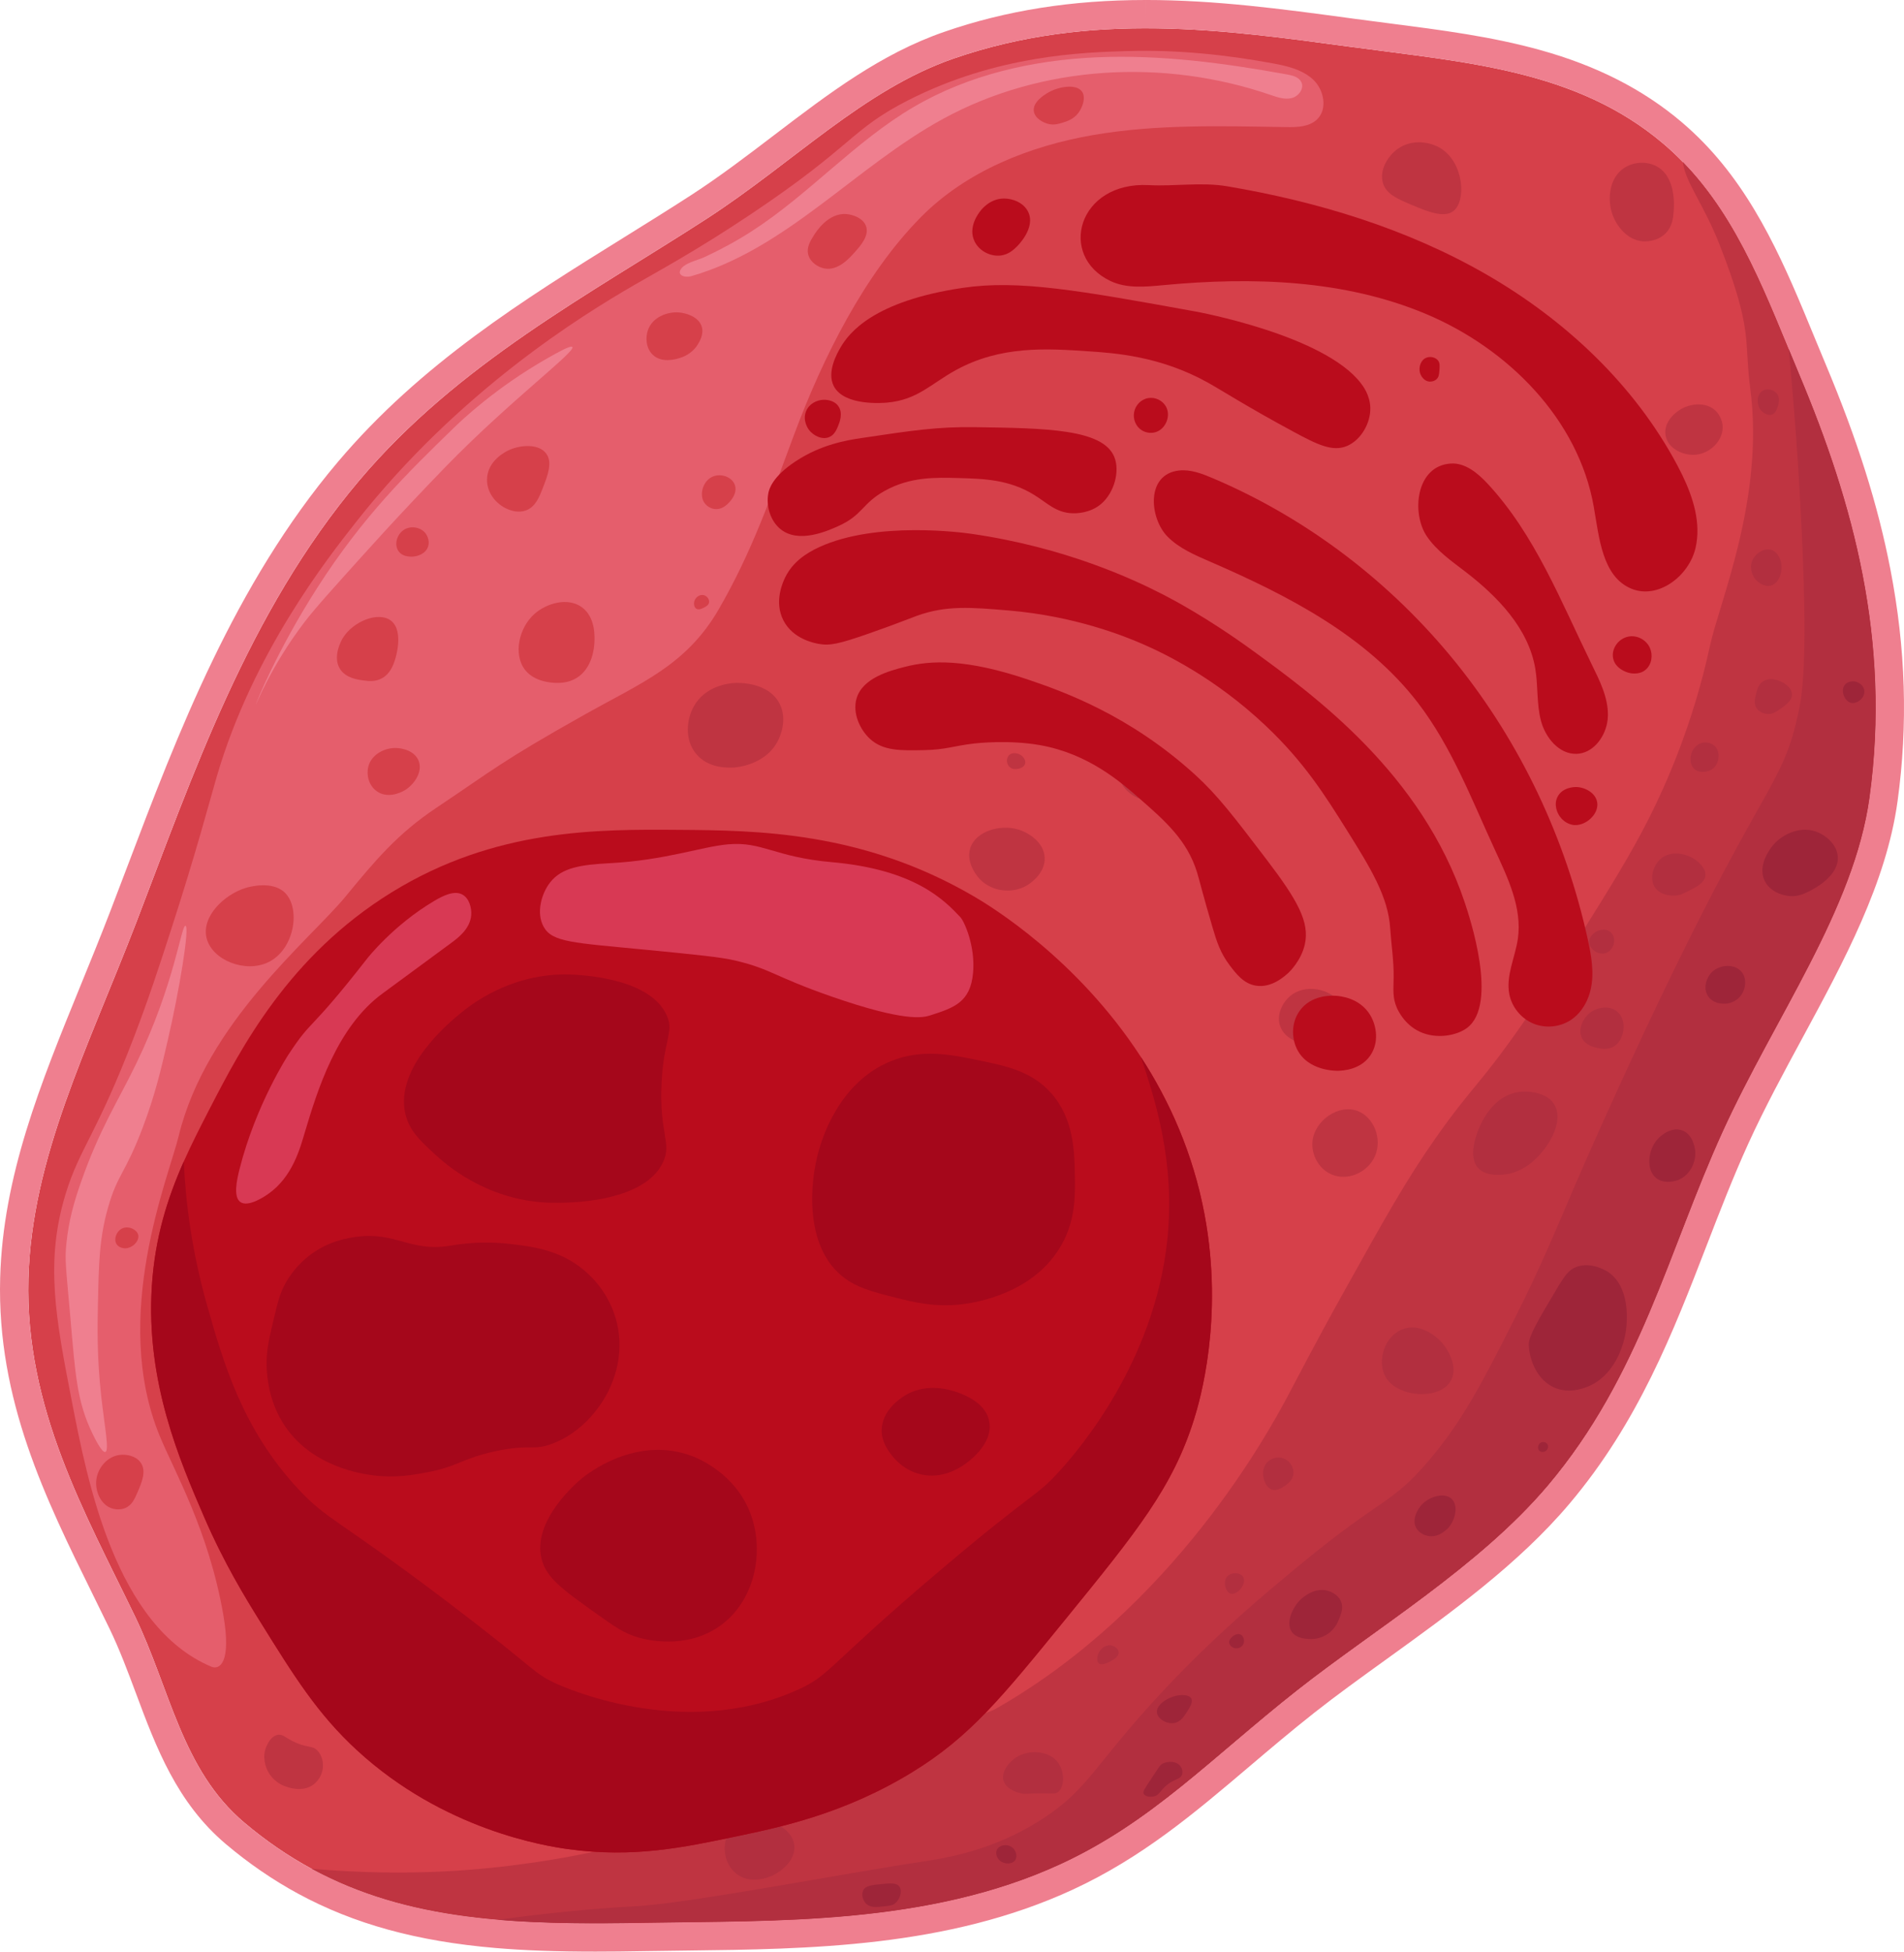 <?xml version="1.0" encoding="UTF-8"?>
<svg id="Capa_2" xmlns="http://www.w3.org/2000/svg" viewBox="0 0 740.429 758.648">
  <defs>
    <style>
      .cls-1 {
        fill: #bf3441;
      }

      .cls-2 {
        fill: #ba0c1c;
      }

      .cls-3 {
        fill: #d83954;
      }

      .cls-4 {
        fill: #ef7f8f;
      }

      .cls-5 {
        fill: #e55e6c;
      }

      .cls-6 {
        fill: #d6404a;
      }

      .cls-7 {
        fill: #b22f3f;
      }

      .cls-8 {
        fill: #9e2539;
      }

      .cls-9 {
        fill: #a5071b;
      }
    </style>
  </defs>
  <g id="Capa_1-2" data-name="Capa_1">
    <g>
      <g>
        <path class="cls-6" d="M727.018,309.988c-5.99,43.61-36.8,85.36-57.12,129.94-21.01,46.1-32.04,95.01-67.99,137.53-26.57,31.43-67.32,55.82-97.51,79.61-33.35,26.3-56.44,51.12-91.83,67.49-51.99,24.03-111.93,22-161.7,22.89-20.27.37-39.27.35-57.22-1.17-26.13-2.23-50.06-7.67-72.52-19.85-8.95-4.86-17.67-10.78-26.21-18-24.23-20.48-28.73-51.79-42.42-80.11-19.48-40.31-42.8-81.03-41.44-131.2,1.28-47.21,22.81-88.9,42.03-138.77,21.57-56,43.13-120.16,86.65-171.62,38.55-45.6,89.61-72.27,134.9-101.58,33.93-21.96,61.23-50.29,96.18-62.38,53.84-18.64,105.61-11.15,154.71-4.52,44.6,6.02,87.33,8.87,121.19,37.5,2.73,2.31,5.3,4.72,7.74,7.22,19.6,20.14,30.24,46.24,41.14,72.71,1.4,3.4,2.81,6.81,4.24,10.21,20.69,49.26,35.6,102.87,27.18,164.1Z"/>
        <path class="cls-4" d="M445.529,11c27.356-.001,54.047,3.744,79.999,7.248,44.6,6.02,87.33,8.87,121.19,37.5,2.73,2.31,5.3,4.72,7.74,7.22,19.6,20.14,30.24,46.24,41.14,72.71,1.4,3.4,2.81,6.81,4.24,10.21,20.69,49.26,35.6,102.87,27.18,164.1-5.99,43.61-36.8,85.36-57.12,129.94-21.01,46.1-32.04,95.01-67.99,137.53-26.57,31.43-67.32,55.82-97.51,79.61-33.35,26.3-56.44,51.12-91.83,67.49-51.99,24.03-111.93,22-161.7,22.89-6.578.12-13.023.199-19.341.199-13.151,0-25.754-.342-37.879-1.369-26.13-2.23-50.06-7.67-72.52-19.85-8.95-4.86-17.67-10.78-26.21-18-24.23-20.48-28.73-51.79-42.42-80.11-19.48-40.31-42.8-81.03-41.44-131.2,1.28-47.21,22.81-88.9,42.03-138.77,21.57-56,43.13-120.16,86.65-171.62,38.55-45.6,89.61-72.27,134.9-101.58,33.93-21.96,61.23-50.29,96.18-62.38,25.382-8.788,50.312-11.768,74.711-11.768M445.537,0v11l-.003-11c-28.652.001-54.267,4.048-78.315,12.374-24.695,8.543-44.895,23.935-66.28,40.232-10.354,7.89-21.061,16.049-32.278,23.309-8.476,5.485-16.992,10.775-26.007,16.376-38.806,24.105-78.932,49.032-111.316,87.337-40.212,47.549-62.298,105.76-81.784,157.118-2.313,6.097-4.498,11.856-6.73,17.65-3.817,9.903-7.766,19.58-11.585,28.938C15.759,421.258,1.139,457.079.062,496.82c-1.284,47.357,17.681,85.81,36.022,122.996,2.153,4.366,4.38,8.881,6.51,13.288,3.918,8.105,7.161,16.792,10.298,25.193,7.78,20.839,15.825,42.388,34.926,58.532,8.838,7.472,18.279,13.954,28.061,19.266,21.78,11.811,46.193,18.528,76.834,21.143,11.353.962,23.685,1.409,38.814,1.409,5.822,0,12.031-.064,19.542-.201,5.139-.092,10.304-.151,15.772-.214,47.635-.549,101.626-1.172,150.343-23.689,26.958-12.47,47.148-29.603,68.525-47.742,8.076-6.854,16.428-13.94,25.502-21.096,8.534-6.725,17.908-13.483,27.834-20.638,25.319-18.252,51.499-37.126,71.266-60.508,26.798-31.695,40.301-66.617,53.359-100.388,5.077-13.131,10.328-26.709,16.24-39.682,6.298-13.816,13.807-27.685,21.07-41.098,16.017-29.58,32.579-60.167,36.938-91.907,4.098-29.8,3.191-59.281-2.772-90.124-4.844-25.054-12.84-50.39-25.165-79.733-1.5-3.566-2.97-7.126-4.21-10.138l-.306-.744c-10.927-26.537-22.226-53.977-43.122-75.45-2.748-2.815-5.61-5.485-8.518-7.946-14.967-12.655-32.868-21.767-54.727-27.858-18.997-5.293-38.474-7.796-59.094-10.447-4.257-.547-8.659-1.113-13.002-1.699l-2.75-.372c-25.361-3.429-51.586-6.976-78.712-6.976h0Z"/>
      </g>
      <path class="cls-5" d="M497.971,25.227c-1.012-.219-2.026-.415-3.031-.601-18.444-3.41-37.388-5.319-56.156-4.783-17.318.495-50.96,1.457-85.696,19.174-22.355,11.402-20.868,17.353-61.044,44.217-21.494,14.373-36.147,22.183-45.783,27.783-19.964,11.602-67.602,40.852-107.739,91.826-11.304,14.356-40.218,51.076-54.261,99.13-2.592,8.872-7.937,29.28-18,60.261-4.555,14.023-8.385,25.814-14.087,40.696-14.707,38.385-21.142,43.24-26.609,61.044-8.149,26.541-3.892,48.467,2.348,80.609,6.038,31.098,17.008,87.606,54.261,103.304,3.121,1.315,7.957-1.238,4.646-20.291-5.645-32.491-19.041-55.702-24.649-69.255-19.274-46.585,3.523-101.007,7.304-116.678,10.618-44.01,51.081-76.39,64.873-93.124,11.363-13.787,19.988-24.252,35.217-34.435,22.547-15.075,25-17.911,57.913-36.391,21.857-12.272,39.411-19.08,52.013-40.849,13.063-22.565,20.247-43.65,29.379-68.072,11.009-29.444,27.173-62.081,49.286-84.422,17.657-17.839,42.156-27.591,66.889-31.864,24.733-4.272,50.019-3.515,75.115-3.101,4.263.07,9.014-.054,12.063-3.033,4.116-4.021,2.668-11.417-1.509-15.374-3.436-3.254-8.062-4.758-12.744-5.771Z"/>
      <path class="cls-6" d="M54.712,568.558c-1.892-2.692-5.682-3.35-8.346-2.967-4.784.687-8.354,5.08-8.902,9.644-.515,4.287,1.565,9.324,5.564,10.942.376.152,3.033,1.181,5.749,0,2.487-1.082,3.519-3.363,4.636-5.935,1.698-3.909,3.632-8.363,1.298-11.684Z"/>
      <path class="cls-6" d="M53.76,480.059c-.409-1.841-2.684-2.627-2.866-2.687-.26-.086-2.086-.657-3.761.358-1.946,1.179-2.973,4.064-1.791,5.91,1.036,1.617,3.241,1.615,3.403,1.612,2.755-.045,5.536-2.85,5.015-5.194Z"/>
      <path class="cls-6" d="M99.914,604.844c-1.397-3.157-5.169-6.443-8.609-5.478-3.713,1.041-4.998,6.461-4.304,10.174.851,4.561,5.145,9.001,8.609,8.217,3.336-.755,4.557-6.05,4.696-6.652.247-1.071.791-3.59-.391-6.261Z"/>
      <path class="cls-6" d="M110.871,347.096c-4.907-4.921-14.066-2.314-15.261-1.956-8.253,2.467-17.404,11.089-15.261,19.565,2.16,8.545,14.954,13.601,23.87,9.391,10.295-4.861,12.795-20.839,6.652-27Z"/>
      <path class="cls-6" d="M162.784,295.713c-1.538-3.8-6.22-4.975-9.13-4.957-4.071.026-9.221,2.418-10.435,7.304-.798,3.215.191,7.175,3.131,9.391,3.85,2.903,8.884,1.185,11.478-.522,3.263-2.147,6.693-6.926,4.957-11.217Z"/>
      <path class="cls-6" d="M152.067,241.293c-4.832-3.785-14.811.226-18.783,6.783-.306.506-4.182,7.11-1.044,12,2.275,3.544,6.925,4.148,9.13,4.435,1.889.245,4.462.58,7.043-.783,3.39-1.789,4.562-5.325,5.217-7.304.166-.502,3.552-11.121-1.565-15.13Z"/>
      <path class="cls-6" d="M226.175,235.974c-5.557-3.922-13.706-1.39-18.261,2.609-6.197,5.44-8.425,15.952-3.652,21.913,3.667,4.58,10.233,4.935,12,4.957,1.507.018,4.668.057,7.826-1.826,6.433-3.835,6.953-12.127,7.043-13.565.132-2.104.636-10.14-4.957-14.087Z"/>
      <path class="cls-6" d="M212.349,176.235c-2.992-3.894-10.037-3.249-14.348-1.304-1.083.489-8.517,4.003-8.609,11.478-.072,5.842,4.388,10.247,8.609,11.739,1.012.358,3.68,1.301,6.522.261,3.692-1.352,5.166-5.132,6.522-8.609,1.967-5.045,3.947-10.125,1.304-13.565Z"/>
      <path class="cls-6" d="M264.001,121.452c-4.353-.338-10.185,1.721-12,6.783-1.036,2.89-.868,7.054,1.826,9.652,3.523,3.397,8.922,1.762,10.435,1.304,1.028-.311,4.745-1.498,7.043-5.217.727-1.177,2.504-4.052,1.565-7.043-1.205-3.838-6.064-5.26-8.87-5.478Z"/>
      <path class="cls-6" d="M285.654,188.235c-1.262-2.956-5.185-4.127-8.087-3.13-3.997,1.373-5.685,6.73-3.913,9.913.81,1.456,2.48,2.701,4.435,2.87,2.326.201,3.98-1.214,4.696-1.826.285-.244,4.516-3.97,2.87-7.826Z"/>
      <path class="cls-6" d="M336.786,87.918c-1.103-3.095-4.991-4.47-7.565-4.696-7.164-.628-11.918,6.967-12.783,8.348-1.314,2.099-2.926,4.675-2.087,7.565.844,2.905,3.763,4.745,6.261,5.217,5.26.995,9.62-3.887,11.739-6.261,2.251-2.52,5.761-6.452,4.435-10.174Z"/>
      <path class="cls-6" d="M420.815,35.676c-2.171-3.258-9.282-2.097-13.565.522-1.159.709-5.723,3.499-5.217,7.043.388,2.72,3.554,4.447,5.739,4.957,2.158.503,3.94-.047,5.478-.522,1.606-.496,4.157-1.283,6-3.652,1.649-2.119,3.124-6.008,1.565-8.348Z"/>
      <path class="cls-6" d="M275.74,234.148c.174-1.152-.73-2.353-1.826-2.739-1.524-.537-3.228.567-3.783,1.956-.427,1.069-.313,2.655.652,3.261.919.577,2.14-.029,2.87-.391.774-.384,1.916-.95,2.087-2.087Z"/>
      <path class="cls-6" d="M165.458,207.278c-1.911-2.403-5.867-3.124-8.609-1.174-2.523,1.794-3.58,5.536-1.956,8.022,1.879,2.877,6.133,2.208,6.457,2.152.538-.093,4.023-.695,5.087-3.717.969-2.753-.893-5.175-.978-5.283Z"/>
      <path class="cls-1" d="M727.018,309.988c-5.99,43.61-36.8,85.36-57.12,129.94-21.01,46.1-32.04,95.01-67.99,137.53-26.57,31.43-67.32,55.82-97.51,79.61-33.35,26.3-56.44,51.12-91.83,67.49-51.99,24.03-111.93,22-161.7,22.89-49.78.9-91.84-.48-129.74-21.02,17.99,1.55,38.19,2.15,60.18.5,24.61-1.84,44.23-5.95,49.3-7.04,26.4-5.69,44.97-12.85,66.52-21.13,90.62-34.82,88.14-33.38,90-34.44,69.45-39.45,106.45-108.22,113.48-121.3,3.66-6.81,10.1-19.5,21.92-40.7,16.26-29.18,24.39-43.77,36-60.26,14.15-20.11,16.92-20.14,34.43-45.39,9.28-13.37,16.18-24.48,21.91-33.65,11.13-17.82,19.4-31.06,26.61-45.39,5.91-11.74,16.79-35.52,23.48-66.52,3.7-17.17,21.352-57.56,15.652-100.35-2.46-18.53,1.354-21.933-12-55.914-6.055-15.408-13.442-24.365-14.152-31.875,22.12,22.73,32.82,53.04,45.38,82.92,20.69,49.26,35.6,102.87,27.18,164.1Z"/>
      <path class="cls-7" d="M727.018,309.988c-5.99,43.61-36.8,85.36-57.12,129.94-21.01,46.1-32.04,95.01-67.99,137.53-26.57,31.43-67.32,55.82-97.51,79.61-33.35,26.3-56.44,51.12-91.83,67.49-51.99,24.03-111.93,22-161.7,22.89-20.27.37-39.27.35-57.22-1.17,18.47-2.55,36.78-4.39,53.4-5.26,20.47-1.07,81.44-12.81,110.74-17.22,9.89-1.49,29.27-4.39,48.91-17.61,13.48-9.07,17.66-16.66,31.69-33.26,26.1-30.85,51.6-51.84,68.48-65.74,30.36-24.98,34.12-22.29,48.52-39.13,13.34-15.58,21.09-30.7,33.66-55.56,10.47-20.73,15.73-33.84,23.74-52.44,0,0,19.74-45.87,42.78-92.35,31.88-64.3,38.2-64.6,43.82-90.78,1.45-6.72,3.99-20.49.79-79.82-1.39-25.82-3.1-45.85-4.58-61.43,1.4,3.4,2.81,6.81,4.24,10.21,20.69,49.26,35.6,102.87,27.18,164.1Z"/>
      <path class="cls-1" d="M560.48,57.8c-4.503-2.9-11.517-3.72-16.826,0-3.963,2.777-7.319,8.325-5.87,13.304,1.273,4.375,5.646,6.213,11.348,8.609,5.682,2.388,12.362,5.194,16.044,2.348,5.131-3.967,4.057-18.625-4.696-24.261Z"/>
      <path class="cls-1" d="M643.827,64.452c-3.753-1.819-8.565-1.51-12.131.783-6.138,3.947-6.591,12.496-4.696,18,1.508,4.377,5.599,10.017,11.739,10.565.595.053,5.506.413,9-3.13,2.637-2.674,2.937-6.021,3.13-8.609.144-1.923,1.025-13.699-7.043-17.609Z"/>
      <path class="cls-1" d="M303.183,273.569c-4.395-8.675-16.486-8.145-17.478-8.087-2.156.127-11.412,1.021-15.913,9.13-2.852,5.138-3.588,12.797.782,18.261,4.796,5.996,12.736,5.588,14.87,5.478.608-.031,12.477-.837,17.217-10.696.523-1.088,3.729-7.755.522-14.087Z"/>
      <path class="cls-1" d="M522.065,391.472c-3.04-6.713-13.203-9.184-19.349-5.031-3.472,2.347-6.372,7.288-5.031,11.996,1.685,5.913,8.887,7.351,10.835,7.74,2.203.44,7.438,1.485,11.223-1.935,3.582-3.237,4.089-8.868,2.322-12.771Z"/>
      <path class="cls-1" d="M456.534,298.745c-1.598-5.3-7.901-6.895-12.13-6.261-3.498.524-8.257,2.974-9,7.435-.826,4.962,3.856,9.19,7.826,10.565.882.305,3.837,1.28,7.043,0,4.19-1.673,7.757-6.776,6.261-11.739Z"/>
      <path class="cls-1" d="M667.306,159.8c-3.395-3.396-8.724-2.933-12-1.565-3.815,1.593-8.624,5.99-7.565,11.217,1.035,5.111,7.015,7.745,11.739,7.304,5.487-.512,10.329-5.269,10.435-10.435.077-3.757-2.382-6.295-2.609-6.522Z"/>
      <path class="cls-1" d="M406.247,333.318c-.316-6.069-6.439-9.781-10.565-10.956-6.821-1.943-16.324.726-18.391,7.435-1.895,6.147,3.635,11.852,3.913,12.13,4.694,4.703,12.384,5.557,18,2.348.591-.338,7.387-4.36,7.044-10.957Z"/>
      <path class="cls-1" d="M136.501,636.931c2.341-2.293,1.893-6.842-.391-9.391-2.11-2.355-5.198-2.349-6.065-2.348-2.169.004-6.361.791-7.239,3.717-.986,3.286,3.044,6.479,3.522,6.848,2.436,1.88,7.426,3.866,10.174,1.174Z"/>
      <path class="cls-1" d="M116.976,678.153c3.46,1.119,4.641.649,6.261,2.152,2.148,1.993,2.315,4.902,2.348,5.478.173,3.013-1.244,5.884-3.326,7.63-5.035,4.223-12.393.559-12.717.391-.843-.436-3.763-1.998-5.478-5.478-.438-.888-2.43-5.215-.391-9.587.517-1.109,1.732-3.713,4.109-4.304,2.618-.651,3.582,1.902,9.196,3.717Z"/>
      <path class="cls-1" d="M237.458,695.431c-1.017-2.626-4.595-3.325-8.609-4.109-1.958-.383-2.74-.326-11.739-.196-5.973.086-6.919.08-8.022.978-2.479,2.019-3.066,6.419-1.565,9.587,1.918,4.048,6.684,4.902,8.804,5.283,2.358.423,4.637.021,9.196-.783,4.481-.79,6.755-1.212,8.413-2.544,2.26-1.815,4.604-5.424,3.522-8.217Z"/>
      <path class="cls-1" d="M534.654,449.496c3.054-6.827-.459-15.221-6.652-17.609-7.458-2.876-16.781,3.736-17.609,11.739-.517,5.003,2.269,10.715,7.435,12.913,6.285,2.675,14.007-.74,16.826-7.043Z"/>
      <path class="cls-1" d="M488.61,340.322c-2.014-2.398-6.47-2.707-8.87,0-2.044,2.306-1.866,5.976.261,8.087,1.577,1.566,4.039,2.087,6,1.304,3.408-1.36,5.005-6.537,2.609-9.391Z"/>
      <path class="cls-7" d="M688.958,213.8c-2.704-.919-5.958,1.007-7.304,3.652-1.462,2.873-.548,6.342,1.565,8.348.258.244,2.776,2.568,5.478,1.826,3.451-.947,4.903-6.265,3.652-9.913-.205-.599-1.071-3.125-3.391-3.913Z"/>
      <path class="cls-7" d="M690.784,152.757c-1.292-1.388-3.579-1.813-5.218-.913-2.458,1.35-2.544,5.181-1.044,7.304.987,1.397,3.063,2.624,4.696,1.956,1.159-.474,1.62-1.708,1.956-2.609.357-.956,1.418-3.796-.391-5.739Z"/>
      <path class="cls-7" d="M696.849,269.887c-.082-2.864-3.482-4.84-5.674-5.478-.854-.248-3.329-.969-5.478.391-1.792,1.134-2.3,3.046-2.739,4.696-.502,1.89-1.073,4.035.196,5.87,1.2,1.737,3.429,2.3,5.087,2.152,1.395-.124,2.327-.746,3.522-1.565,2.606-1.787,5.159-3.538,5.087-6.065Z"/>
      <path class="cls-7" d="M666.784,289.974c-1.76-1.683-4.218-1.338-4.435-1.304-2.593.406-4.184,2.654-4.696,4.565-.442,1.65-.435,4.373,1.435,5.87,1.723,1.379,4.008.899,4.565.783.503-.105,1.804-.395,2.87-1.435,2.079-2.028,2.59-6.252.261-8.478Z"/>
      <path class="cls-7" d="M663.197,340.518c.38-2.866-2.664-5.333-3.326-5.87-3.504-2.84-10.188-4.431-14.283-.587-2.792,2.621-4.236,7.634-1.956,10.957,2.266,3.304,6.996,3.159,7.631,3.13,1.983-.09,3.342-.778,5.282-1.761,3.135-1.587,6.297-3.189,6.652-5.87Z"/>
      <path class="cls-7" d="M626.349,362.365c-1.878-1.693-4.87-.973-6.522.391-.273.225-1.914,1.581-1.826,3.522.12,2.63,3.356,4.985,6.13,4.304,2.317-.568,3.209-2.982,3.261-3.13.558-1.586.414-3.773-1.044-5.087Z"/>
      <path class="cls-7" d="M604.306,429.148c-2.843-4.372-9.347-5.143-13.304-4.696-10.195,1.151-14.766,11.66-15.652,13.696-.719,1.653-4.935,11.344-.391,16.044,2.97,3.072,8.261,2.54,10.174,2.348,1.007-.101,4.802-.572,9-3.522,7.296-5.126,14.679-16.943,10.174-23.87Z"/>
      <path class="cls-7" d="M628.958,393.278c-2.728-2.335-6.928-1.877-9.652-.261-3.575,2.122-5.832,6.963-4.174,10.435,1.371,2.871,4.871,3.659,6,3.913,1.012.228,4.235.953,6.783-.783,3.826-2.606,4.953-9.958,1.044-13.304Z"/>
      <path class="cls-7" d="M564.393,536.365c2.85-5.745-2.255-12.666-2.739-13.304-2.963-3.904-9.671-8.998-16.435-6.261-6.971,2.821-9.563,12.165-6.652,18,1.702,3.413,4.907,4.865,6.261,5.478,6.348,2.876,16.504,2.257,19.565-3.913Z"/>
      <path class="cls-7" d="M499.045,566.887c-2.454-.863-5.064.136-6.456,1.761-2.764,3.225-1.065,9.297,1.956,10.37,2.073.736,4.475-.986,5.283-1.565.981-.704,2.818-2.02,3.131-4.304.341-2.491-1.241-5.321-3.913-6.261Z"/>
      <path class="cls-7" d="M411.393,696.67c2.538-1.917,2.687-7.615.261-11.217-3.397-5.044-11.524-5.51-16.435-2.348-2.702,1.74-6.028,5.607-4.957,9.13,1.132,3.722,6.498,4.849,7.043,4.957,1.101.217,1.435.1,4.435,0,7.592-.252,8.434.398,9.652-.522Z"/>
      <path class="cls-7" d="M297.654,707.626c-1.238-.253-9.268-1.732-13.565,3.913-3.748,4.924-2.723,12.73,2.087,16.696,5.75,4.74,13.503,1.186,14.348.783,3.481-1.664,8.996-5.99,8.348-11.739-.668-5.923-7.371-8.866-11.217-9.652Z"/>
      <path class="cls-7" d="M483.393,612.931c-1.125-1.738-4.41-1.848-6-.261-1.96,1.957-.915,6.067,1.044,6.783,1.401.512,3.107-.772,3.913-1.696.967-1.109,2.032-3.299,1.044-4.826Z"/>
      <path class="cls-7" d="M432.393,639.67c-2.092-.547-3.766,1.032-4.043,1.304-1.649,1.623-2.211,4.619-1.044,5.609,1.046.886,3.164-.108,4.044-.522.736-.346,3.902-1.833,3.652-3.913-.151-1.26-1.491-2.186-2.609-2.478Z"/>
      <path class="cls-8" d="M677.349,377.887c-2.611-3.297-8.356-3.06-11.478-.13-2.325,2.182-3.665,6.298-1.696,9.391,1.803,2.832,5.46,3.361,7.957,2.87.493-.097,3.439-.728,5.218-3.522,1.56-2.451,1.952-6.144,0-8.609Z"/>
      <path class="cls-8" d="M714.653,332.692c-.483-4.497-4.479-7.816-7.826-9.196-6.33-2.609-13.261.513-17.022,4.696-.486.541-6.799,7.77-3.522,14.283,1.99,3.955,6.536,5.696,9.978,5.87,3.042.154,5.299-.912,7.043-1.761,1.387-.675,12.201-5.94,11.348-13.891Z"/>
      <path class="cls-8" d="M721.958,265.061c-1.57-.486-3.534-.127-4.565,1.174-1.725,2.177-.169,6.147,2.217,6.913,1.308.42,2.55-.225,2.87-.391,1.455-.755,2.871-2.541,2.478-4.565-.446-2.295-2.867-3.089-3-3.13Z"/>
      <path class="cls-8" d="M659.219,447.278c-.069-.68-.713-6.201-4.957-7.826-3.904-1.495-8.005,1.4-9.913,3.652-3.524,4.16-4.273,11.684-.261,14.87,3.267,2.594,7.951.93,8.348.783,4.671-1.736,7.247-6.905,6.783-11.478Z"/>
      <path class="cls-8" d="M605.088,501.539c3.37-5.655,4.859-7.836,7.826-9,6.029-2.365,12.266,1.781,12.522,1.956,8.426,5.78,7.261,18.71,7.043,21.13-.75,8.329-5.317,19.624-15.261,23.478-1.55.601-6.97,2.701-12.522.391-6.848-2.849-10.039-10.805-10.174-16.826-.072-3.211,3.473-9.228,10.565-21.131Z"/>
      <path class="cls-8" d="M564.523,582.67c-2.774-2.66-8.314-.967-11.217,1.826-2.17,2.087-4.307,6.174-2.609,9.391,1.235,2.339,3.856,3.002,4.435,3.131,4.593,1.023,8.143-3.143,8.348-3.391,2.463-2.982,3.739-8.372,1.044-10.956Z"/>
      <path class="cls-8" d="M601.827,561.539c-.497-.959-1.756-1.21-2.609-.783-1.127.566-1.45,2.274-.652,3.13.573.615,1.611.671,2.348.261.852-.474,1.418-1.633.913-2.609Z"/>
      <path class="cls-8" d="M521.545,622.648c-1.198-3.074-4.591-4.112-5.283-4.304-5.844-1.623-10.928,3.86-11.152,4.109-2.672,2.969-5.149,8.55-2.739,11.935,1.719,2.414,5.165,2.641,6.652,2.739.868.057,4.507.198,7.826-2.348,2.438-1.87,3.397-4.186,3.913-5.478.807-2.021,1.708-4.279.783-6.652Z"/>
      <path class="cls-8" d="M457.175,659.235c-3.277.756-7.773,3.572-7.239,6.652.418,2.408,3.803,4.369,6.652,3.913,2.465-.394,3.798-2.481,5.087-4.5,1.031-1.614,2.354-3.686,1.565-5.087-.949-1.685-4.374-1.369-6.065-.978Z"/>
      <path class="cls-8" d="M482.414,635.365c-1.725-.811-4.716,1.475-4.402,3.326.19,1.122,1.615,2.207,3.131,2.054,1.068-.107,2.049-.816,2.446-1.859.537-1.413-.148-3.04-1.174-3.522Z"/>
      <path class="cls-8" d="M459.001,686.496c-1.456-1.891-4.602-1.944-6.652-1.044-1.168.513-1.414,1.087-4.826,6.261-2.458,3.727-3.192,4.736-2.739,5.609.522,1.007,2.329,1.265,3.652,1.044,2.775-.465,2.76-2.927,6.522-5.348,2.532-1.63,4.127-1.536,4.696-3.131.428-1.198-.008-2.554-.652-3.391Z"/>
      <path class="cls-8" d="M393.132,717.8c-1.862-1.071-4.634-.521-5.478,1.304-.675,1.459.111,3.235,1.174,4.174,1.699,1.501,4.862,1.529,6-.261,1.012-1.592.132-4.165-1.696-5.217Z"/>
      <path class="cls-8" d="M349.762,733.387c-1.105-1.591-3.576-1.344-7.239-.978-3.454.345-5.93.592-6.848,2.446-.811,1.638-.109,3.934,1.174,5.185,1.637,1.596,4.051,1.33,7.239.978,1.947-.215,2.921-.322,3.913-1.076,1.979-1.504,2.994-4.779,1.761-6.554Z"/>
      <path class="cls-1" d="M398.675,296.789c.382-1.597-1.266-2.95-1.37-3.033-1.31-1.045-3.823-1.556-5.087,0-1.028,1.265-.764,3.326.391,4.402.991.922,2.309.817,2.739.783,1.036-.083,2.962-.629,3.326-2.152Z"/>
      <path class="cls-4" d="M36.001,557.365c-6.108-12.535-6.693-22.985-8.609-44.87-1.759-20.1-2.251-22.55-1.565-29.217.927-9.009,3.019-16.137,5.478-23.217,7.361-21.193,14.436-31.666,21.652-46.565,14.972-30.913,17.531-53.997,19.174-53.609,1.703.402-2.339,24.902-6.913,44.609-2.638,11.364-4.882,21.034-9.652,33.652-6.926,18.319-9.855,18.198-13.565,31.304-3.363,11.88-3.565,21.191-3.913,37.304-.187,8.659-.445,20.57,1.304,36.261,1.287,11.546,3.189,20.903,1.565,21.391-1.33.4-4.161-5.411-4.957-7.044Z"/>
      <path class="cls-4" d="M213.001,139.191c-20.27,11.504-33.688,24.373-36.391,27-17.977,17.466-35.334,34.329-53.348,62.478-15.663,24.476-23.874,45.061-23.739,45.13.115.059,5.87-14.848,18.782-31.826,3.992-5.249,10.553-12.521,23.674-27.065,5.85-6.485,10.45-11.452,12.717-13.891 0,0,9.845-10.589,18.783-19.761,24.876-25.525,50.442-44.556,49.109-46.37-.578-.786-5.834,2.174-9.587,4.304Z"/>
      <path class="cls-4" d="M265.828,103.493c2.087-1.652,5.922-2.525,8.095-3.534,6.32-2.936,12.467-6.252,18.33-10.02,22.297-14.328,40.163-34.919,63.022-48.332,21.419-12.568,46.377-18.241,71.187-19.328,24.81-1.087,49.608,2.235,74.045,6.659,2.16.391,4.627,1.016,5.574,2.997,1.205,2.52-1.125,5.569-3.844,6.211s-5.524-.343-8.166-1.25c-41.385-14.21-88.773-11.687-127.204,9.235-34.036,18.53-60.896,50.585-98.153,61.249-2.301.659-5.921-.363-3.641-3.156.212-.26.467-.503.755-.731Z"/>
      <g>
        <path class="cls-2" d="M654.202,184.647c-.606-1.252-1.236-2.486-1.881-3.698-16.703-31.401-43.695-56.673-74.532-74.394-30.838-17.721-65.436-28.196-100.504-34.132-10.121-1.713-20.302.077-30.553-.462-27.55-1.447-35.491,27.53-14.868,37.288,6.33,2.995,13.706,2.237,20.678,1.582,34.397-3.231,70.121-2.17,101.974,11.208,31.853,13.378,59.29,40.903,65.265,74.931,2.122,12.083,3.298,27.193,14.639,31.871,10.35,4.269,22.398-4.897,24.932-15.802,2.223-9.568-.82-19.438-5.15-28.39Z"/>
        <path class="cls-2" d="M529.173,148.918c-14.424-18.77-64.114-27.798-64.114-27.798-45.694-8.302-68.981-12.389-90.469-9.245-34.916,5.107-44.504,17.596-47.749,23.24-1.26,2.192-5.427,9.44-2.601,14.969,3.974,7.773,18.926,6.587,20.759,6.42,11.838-1.071,16.963-7.281,26.694-12.622,17.49-9.601,35.314-8.409,51.587-7.322,10.149.678,27.935,1.867,46.403,12.152,5.892,3.281,15.175,9.338,33.404,19.16,9.225,4.971,15.159,7.899,20.814,5.455,5.28-2.282,9.131-8.734,8.987-14.798-.117-4.932-2.853-8.492-3.714-9.613Z"/>
        <path class="cls-2" d="M624.971,281.089c.188-.95.295-1.911.314-2.862.136-7.062-3.206-13.66-6.316-20.002-11.928-24.326-21.964-50.281-40.403-70.132-3.857-4.153-8.748-8.263-14.405-7.901-13.602.869-15.357,19.356-9.287,28.29,3.796,5.587,9.486,9.539,14.844,13.651,12.634,9.698,24.684,22.086,27.329,37.792,1.13,6.707.464,13.679,2.2,20.255,1.736,6.576,7.035,13.062,13.833,12.857,6.109-.184,10.681-5.85,11.89-11.948Z"/>
        <path class="cls-2" d="M617.755,387.414c.343-.93.622-1.883.838-2.845,1.425-6.354.267-12.981-1.125-19.343-8.567-39.149-26.089-76.375-51.245-107.571-25.156-31.196-57.944-56.278-94.859-71.874-4.084-1.726-8.423-3.367-12.831-2.889-13.104,1.421-11.508,18.673-4.458,25.749,4.503,4.52,10.542,7.101,16.396,9.64,30.259,13.126,60.876,28.799,80.96,54.964,13.051,17.002,20.795,37.354,29.774,56.816,5.092,11.038,10.777,22.728,9.076,34.764-1.032,7.301-4.77,14.46-3.331,21.692,1,5.022,4.637,9.441,9.373,11.388,4.736,1.947,10.429,1.365,14.672-1.5,3.163-2.136,5.433-5.393,6.76-8.992Z"/>
        <path class="cls-2" d="M433.353,177.677c-4.382-10.92-26.603-11.234-54.337-11.626-14.368-.203-24.248,1.274-44.007,4.228-5.707.853-15.641,2.462-25.643,9.068-9.136,6.034-10.306,10.94-10.582,12.407-.92,4.906.777,10.822,4.872,14.043,7.015,5.518,17.943.665,22.167-1.211,9.758-4.334,9.27-8.812,18.259-13.795,9.899-5.488,19.785-5.211,28.717-4.961,9.788.274,19.707.552,29.405,6.575,5.103,3.169,8.465,6.886,14.812,7.115,1.389.05,6.869.076,11.23-3.663,5.091-4.365,7.305-12.702,5.107-18.179Z"/>
        <path class="cls-2" d="M487.056,252.845c-17.775-12.92-31.551-20.084-34.706-21.706-11.738-6.03-38.039-18.331-74.46-23.61-3.156-.458-36.984-5.087-59.237,5.117-5.432,2.491-10.443,5.989-13.269,11.727-.703,1.427-4.625,9.39-.673,16.911,3.739,7.114,11.803,8.654,13.517,8.982,4.455.851,8.081.039,19.789-4.045,10.248-3.575,15.581-5.782,18.58-6.858,11.414-4.096,20.983-3.288,35.776-2.039,25.565,2.158,44.835,9.947,51.523,12.834,8.808,3.802,28.402,13.178,48.202,31.857,15.09,14.235,23.191,27.167,31.917,41.098,8.903,14.213,15.791,25.431,16.589,37.574.418,6.372,1.444,12.724,1.357,19.109-.068,5-.45,8.023,1.221,11.905.415.965,2.921,6.543,8.919,9.347,6.562,3.067,14.458,1.483,18.391-1.46,12.324-9.224.974-43.2-.899-48.807-16.739-50.108-58.607-80.54-82.538-97.935Z"/>
        <path class="cls-2" d="M507.417,367.122c1.963-8.685-2.876-17.245-14.815-32.921-12.711-16.688-19.066-25.032-27.718-32.919-25.629-23.363-51.515-32.48-64.67-36.962-24.556-8.365-38.236-7.679-48.336-5.094-6.126,1.568-16.434,4.356-18.77,12.256-1.667,5.635,1.254,12.076,5.171,15.699,5.14,4.754,11.944,4.609,21.163,4.412,8.544-.182,11.276-1.644,19.432-2.582,1.05-.121,13.582-1.489,25.613.653,18.814,3.349,31.415,14.396,38.744,20.82,9.868,8.65,18.436,16.161,22.276,28.617.988,3.203,2.24,8.605,6.082,21.597,1.507,5.093,2.931,9.73,6.691,14.646,2.547,3.331,5.385,7.042,10.118,7.809,6.155.997,11.216-3.681,12.757-5.105.193-.179,4.824-4.561,6.263-10.927Z"/>
        <path class="cls-2" d="M641.605,251.834c-1.471-3.27-5.346-5.303-9.032-4.204-3.507,1.046-5.883,4.641-5.294,8.097.73,4.287,5.562,5.666,5.917,5.762.632.17,4.058,1.088,6.696-1.09,2.481-2.049,2.971-5.769,1.713-8.565Z"/>
        <path class="cls-2" d="M559.199,140.106c-.997-1.245-2.955-1.639-4.454-1.08-2.24.836-3.124,3.678-2.564,5.803.401,1.524,1.713,3.321,3.644,3.509.102.01,1.822.15,2.969-1.08.745-.799.825-1.721.945-3.104.16-1.841.264-3.045-.54-4.049Z"/>
        <path class="cls-2" d="M399.809,82.301c-1.768-3.559-6.013-5.165-9.447-5.129-5.133.054-8.227,3.772-8.907,4.589-.88,1.057-5.195,6.592-2.429,12.147,1.921,3.858,6.363,5.928,10.257,5.398,2.92-.397,4.786-2.154,5.938-3.239.414-.39,7.721-7.46,4.589-13.766Z"/>
        <path class="cls-2" d="M325.907,157.733c-1.849-2.436-5.177-2.353-5.807-2.323-2.444.119-5.404,1.477-6.62,4.413-1.51,3.646.834,6.916,1.045,7.2,1.73,2.328,5.128,4.035,7.897,2.903,2.051-.838,2.897-2.88,3.484-4.297.548-1.322,2.117-5.109,0-7.897Z"/>
        <path class="cls-2" d="M453.389,157.988c-1.282-2.251-4.032-3.721-6.883-3.239-2.898.49-4.962,2.837-5.466,5.466-.518,2.703.63,5.611,3.037,7.085,1.839,1.127,4.179,1.273,6.073.405,3.376-1.547,5.209-6.258,3.239-9.717Z"/>
        <path class="cls-2" d="M532.881,394.644c-4.052-6.816-11.837-7.47-13.496-7.558-1.429-.076-9.51-.504-14.036,5.938-3.17,4.513-3.11,10.281-1.08,14.576,4.22,8.925,15.614,8.661,16.195,8.637,1.725-.068,8.577-.339,12.416-5.938,3.391-4.945,2.571-11.331,0-15.656Z"/>
        <path class="cls-2" d="M621.091,311.738c-.683-3.592-4.796-5.788-8.268-5.802-.537-.002-5.19.056-7.107,3.771-1.544,2.992-.319,6.428,1.45,8.412.376.422,2.305,2.493,5.222,2.611,4.543.183,9.566-4.452,8.703-8.993Z"/>
      </g>
      <g>
        <path class="cls-2" d="M468.431,472.134c7.589,40.512-1.938,72.697-4.016,79.339-8.308,26.68-22.334,43.899-50.383,78.345-24.625,30.234-36.946,45.363-59.196,59.015-26.413,16.204-51.302,21.424-68.431,25.01-20.837,4.371-40.118,8.414-65.395,4.969-8.848-1.21-48.501-7.428-82.206-38.473-15.347-14.125-24.471-28.814-37.635-49.993-5.712-9.197-13.957-22.572-21.721-40.514-9.55-22.066-22.741-52.561-20.407-89.743,1.209-19.173,6.195-34.572,12.424-48.583,3.225-7.25,6.784-14.142,10.322-20.988,11.819-22.858,30.47-58.927,70.472-83.618,40.274-24.852,80.135-24.553,111.971-24.313,29.898.221,71.214.531,114.565,25.9,6.379,3.742,39.991,24.083,64.875,62.385,10.985,16.894,20.26,37.27,24.763,61.261Z"/>
        <path class="cls-9" d="M468.431,472.134c7.589,40.512-1.938,72.697-4.016,79.339-8.308,26.68-22.334,43.899-50.383,78.345-24.625,30.234-36.946,45.363-59.196,59.015-26.413,16.204-51.302,21.424-68.431,25.01-20.837,4.371-40.118,8.414-65.395,4.969-8.848-1.21-48.501-7.428-82.206-38.473-15.347-14.125-24.471-28.814-37.635-49.993-5.712-9.197-13.957-22.572-21.721-40.513-9.55-22.066-22.741-52.561-20.407-89.743,1.209-19.173,6.195-34.572,12.424-48.583.714,15.491,2.986,34.441,9.059,55.86,6.289,22.13,13.655,48.088,35.565,71.563,11.374,12.184,15.05,11.253,58.444,44.175,34.683,26.31,32.078,26.712,41.187,31.099,2.183,1.051,49.373,22.895,94.3,2.743,13.139-5.892,10.666-8.466,55.568-46.5,37.251-31.563,36.951-28.09,46.793-38.987,7.548-8.362,36.462-42.218,41.517-89.109,3.311-30.702-4.86-55.37-10.23-71.477,10.985,16.894,20.26,37.27,24.763,61.261Z"/>
        <path class="cls-3" d="M373.453,356.516c-6.101-6.452-17.507-18.514-50.022-21.375-22.233-1.956-26.98-8.104-40.304-6.93-10.319.909-24.48,6.192-45.896,7.329-11.283.599-18.758,1.671-23.299,7.48-3.455,4.419-5.455,11.892-2.543,17.202,3.354,6.114,11.502,6.229,39.449,8.947,19.61,1.907,29.53,2.888,35.183,4.239,14.065,3.362,14.867,6.142,37.213,13.924,28.751,10.012,35.674,8.283,38.569,7.355,9.232-2.961,15.575-5.077,16.606-16.517.938-10.396-3.403-20.009-4.957-21.652Z"/>
        <path class="cls-3" d="M168.845,350.222c-15.921,9.401-26.043,22.366-26.043,22.366-23.296,29.84-21.048,22.75-30.639,37.379,0,0-12.616,19.244-18.996,44.426-1.094,4.316-2.512,10.881.306,12.868,3.134,2.21,9.814-2.432,10.724-3.064,9.642-6.699,12.521-17.951,14.4-24.204,4.703-15.653,12.278-40.863,30.332-53.924,1.242-.899,9.713-7.135,26.656-19.609,2.553-1.88,7.263-5.449,7.66-10.723.211-2.803-.766-6.497-3.37-7.966-3.211-1.812-7.653.457-11.03,2.451Z"/>
      </g>
      <path class="cls-9" d="M417.995,457.025c-.144-9.269-.344-22.18-9.323-32.207-7.552-8.434-17.398-10.456-28.393-12.713-10.676-2.192-21.858-4.489-33.902.424-20.449,8.341-26.818,30.707-27.97,34.75-3.85,13.52-5.047,36.606,8.476,48.311,5.622,4.867,12.421,6.581,21.613,8.899,6.31,1.591,14.952,3.771,25.427,2.543,5.564-.652,28.381-4.229,38.988-23.308,5.351-9.624,5.207-18.897,5.085-26.698Z"/>
      <path class="cls-9" d="M259.389,394.957c-6.894-16.221-38.387-16.194-40.174-16.174-21.603.247-36.208,11.875-40.174,15.13-4.277,3.51-25.646,21.047-21.391,39.13,1.523,6.473,5.695,10.319,11.478,15.652,4.181,3.855,19.43,17.494,43.304,18.783,2.599.14,37.203,1.646,45.391-15.652,3.614-7.636-1.614-11.127-.522-31.304.911-16.823,4.803-19.173,2.087-25.565Z"/>
      <path class="cls-9" d="M291.998,588.783c-5.77-15.89-20.44-21.826-22.696-22.696-21.767-8.393-41.033,6.952-43.044,8.609-1.839,1.516-19.368,16.334-15.652,31.304,1.829,7.368,8.263,11.956,21.131,21.13,7.301,5.206,10.951,7.808,16.435,9.391,2.424.7,18.659,5.107,32.087-4.696,13.353-9.748,17.019-28.504,11.739-43.044Z"/>
      <path class="cls-9" d="M384.737,552.783c-1.685-10.146-16.773-12.778-17.609-12.913-2.161-.348-9.4-1.401-16.044,3.131-1.4.955-8.125,5.542-8.217,12.913-.057,4.595,2.492,7.925,3.913,9.783,1.331,1.738,5.035,5.986,11.348,7.435,8.259,1.895,14.779-2.425,16.435-3.522,1.101-.73,11.683-7.741,10.174-16.826Z"/>
      <path class="cls-9" d="M236.824,540.261c1.534-3.267,6.054-13.278,3.13-25.826-2.809-12.055-10.729-18.904-12.913-20.739-9.419-7.911-20.249-9.165-28.956-10.174-6.33-.733-12.441-.436-13.304-.391-4.997.26-8.386.9-10.174,1.174-15.188,2.325-20.691-5.553-36-3.522-3.028.402-10.657,1.507-18,7.043-2.069,1.56-6.479,5.253-9.783,11.348-1.955,3.606-2.764,6.888-4.304,13.304-1.39,5.794-2.427,10.114-2.739,14.478-.216,3.027-.722,15.012,6.261,26.217,10.7,17.169,31.07,19.81,35.218,20.348,8.538,1.107,15.552-.204,20.739-1.174,12.092-2.261,13.748-5.444,26.609-8.217,13.782-2.972,14.626.091,22.696-3.13,14.213-5.674,20.597-18.771,21.522-20.739Z"/>
    </g>
  </g>
</svg>